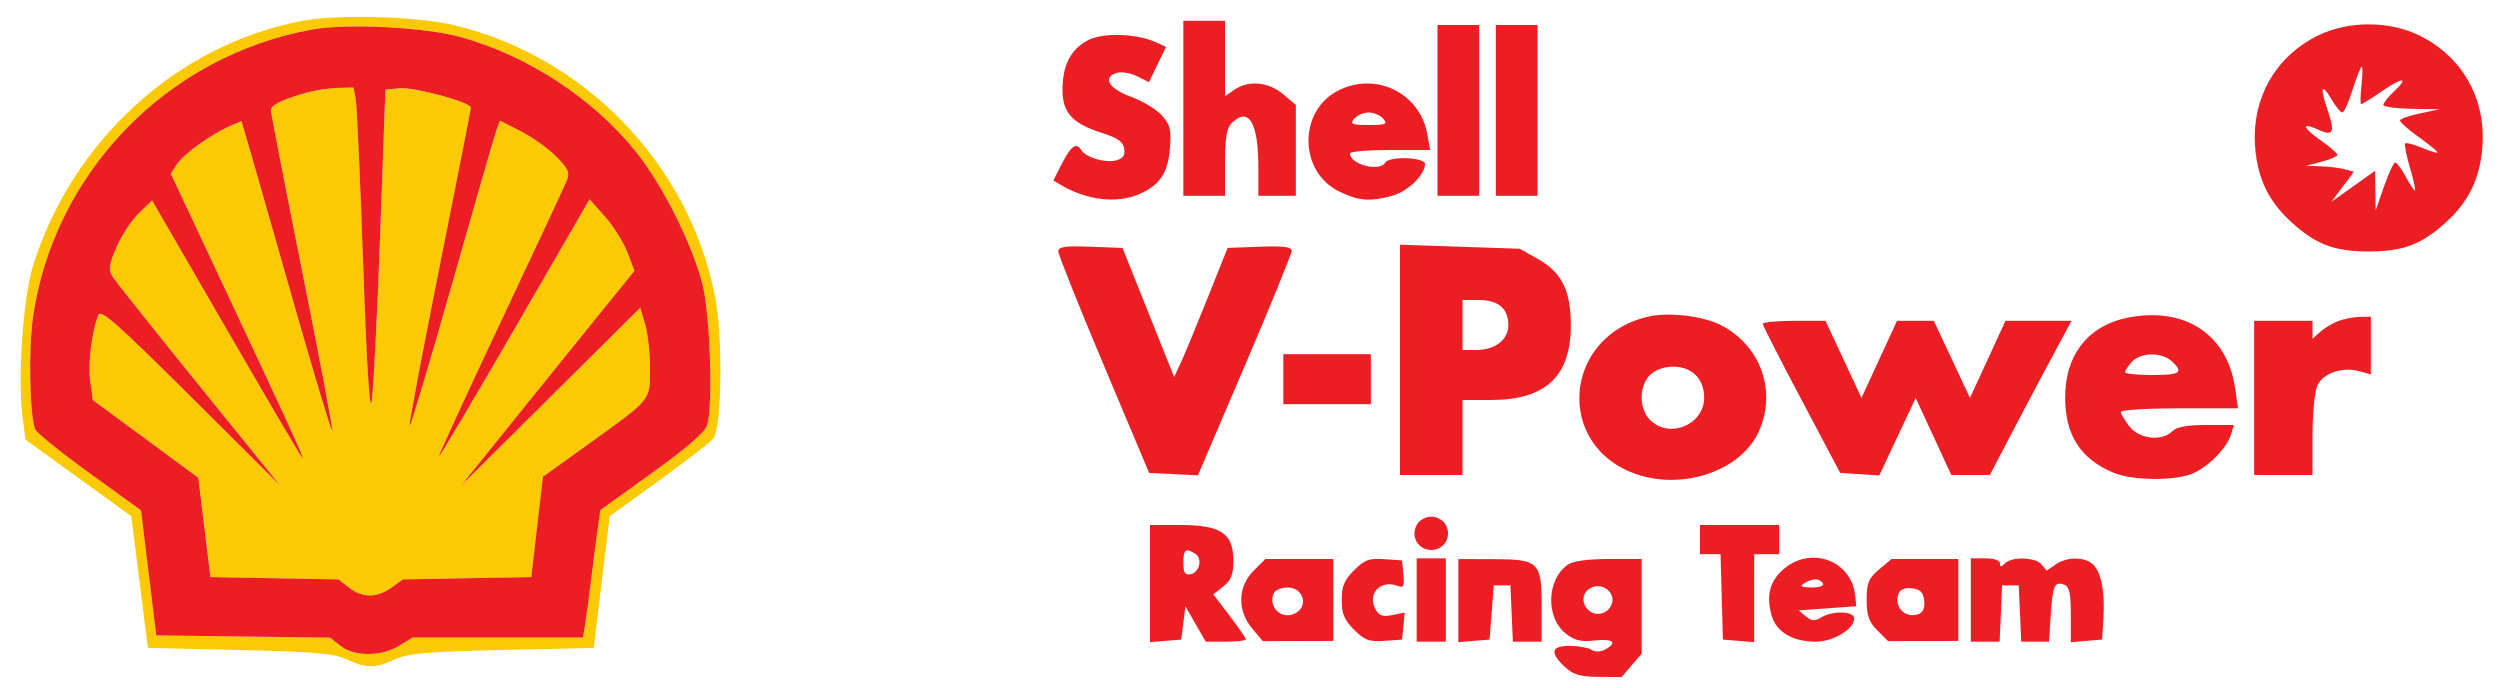 <svg xmlns="http://www.w3.org/2000/svg" width="600" height="165" viewBox="0 0 600 165" version="1.1"><path d="M 72.075 5.087 C 42.438 10.902, 17.478 33.659, 8.008 63.500 C 5.565 71.200, 4.201 90.517, 5.422 100.129 L 6.104 105.500 18.802 114.691 L 31.500 123.882 33.500 139.691 L 35.500 155.500 57.500 156.006 C 75.595 156.421, 80.160 156.821, 83.218 158.256 C 87.892 160.449, 90.113 160.448, 94.782 158.250 C 97.847 156.807, 102.362 156.412, 120.500 156 L 142.500 155.500 144.408 139.702 L 146.317 123.904 158.076 115.404 C 164.543 110.729, 170.415 106.204, 171.125 105.349 C 173.277 102.756, 173.550 80.840, 171.555 70.878 C 165.231 39.305, 140.386 13.555, 109 6.047 C 99.898 3.870, 80.809 3.374, 72.075 5.087 M 75.047 7.070 C 40.294 13.267, 13.018 41.268, 7.946 75.954 C 6.801 83.788, 7.093 99.548, 8.448 103.026 C 8.775 103.865, 14.620 108.586, 21.438 113.515 L 33.834 122.478 34.997 131.989 C 35.637 137.220, 36.462 143.975, 36.830 147 L 37.500 152.500 58.369 152.771 L 79.237 153.041 81.753 155.021 C 85.054 157.617, 91.494 157.606, 95.774 154.996 L 99.048 153 119.479 153 L 139.909 153 140.445 149.750 C 140.740 147.963, 141.444 142.675, 142.009 138 C 142.574 133.325, 143.278 127.903, 143.573 125.950 L 144.108 122.400 156.568 113.450 C 164.912 107.456, 169.264 103.674, 169.744 102 C 171.134 97.150, 170.437 75.768, 168.652 68.500 C 166.286 58.867, 159.126 44.538, 152.633 36.441 C 142.420 23.705, 126.994 13.561, 110.872 8.980 C 102.324 6.551, 83.565 5.551, 75.047 7.070 M 74 22.131 C 68.039 23.749, 65 25.194, 65 26.409 C 65 27.051, 68.377 44.427, 72.505 65.024 C 76.632 85.620, 79.883 102.852, 79.727 103.318 C 79.572 103.783, 75.236 89.389, 70.092 71.332 C 64.948 53.274, 60.110 36.378, 59.341 33.784 L 57.943 29.069 55.221 30.241 C 50.744 32.170, 44.071 36.962, 42.478 39.393 L 40.987 41.668 54.112 69.584 C 69.552 102.427, 73.021 110, 72.621 110 C 72.458 110, 64.264 96.075, 54.413 79.054 L 36.500 48.109 33.316 51.186 C 31.566 52.879, 29.151 56.545, 27.952 59.333 C 26.145 63.533, 25.982 64.742, 27.003 66.376 C 27.681 67.462, 37.005 79.183, 47.723 92.425 L 67.212 116.500 45.750 95.153 C 28.001 77.499, 24.165 74.125, 23.575 75.653 C 21.989 79.759, 21.079 87.297, 21.659 91.527 L 22.274 96.012 34.930 105.335 L 47.586 114.657 49.043 126.579 L 50.500 138.500 65.876 138.777 L 81.252 139.053 83.761 141.027 C 86.950 143.535, 90.439 143.535, 93.962 141.027 L 96.734 139.054 112.117 138.777 L 127.500 138.500 128.897 126.468 L 130.294 114.436 141.381 106.468 C 156.516 95.592, 156 96.230, 156 88.366 C 156 84.717, 155.470 79.964, 154.823 77.802 L 153.645 73.872 132.173 95.186 L 110.701 116.500 123.177 101 C 130.039 92.475, 139.392 80.887, 143.962 75.249 L 152.271 64.997 150.576 60.561 C 149.645 58.121, 147.221 54.259, 145.191 51.979 L 141.500 47.833 123.532 78.865 C 113.650 95.933, 105.444 109.777, 105.296 109.629 C 105.149 109.482, 111.810 94.993, 120.100 77.431 C 128.390 59.869, 135.571 44.490, 136.059 43.256 C 136.791 41.405, 136.332 40.399, 133.439 37.506 C 131.511 35.578, 127.691 32.864, 124.951 31.475 L 119.969 28.951 119.150 31.225 C 118.699 32.476, 113.880 49.173, 108.441 68.328 C 103.002 87.484, 98.426 102.777, 98.271 102.314 C 98.117 101.851, 101.368 84.620, 105.495 64.024 C 109.623 43.427, 113 26.234, 113 25.817 C 113 24.525, 99.370 20.842, 95.840 21.180 L 92.500 21.500 91.212 57 C 90.504 76.525, 89.586 94.300, 89.173 96.500 C 88.704 98.994, 87.944 86.566, 87.153 63.500 C 86.455 43.150, 85.650 25.262, 85.363 23.750 L 84.841 21 81.171 21.090 C 79.152 21.140, 75.925 21.608, 74 22.131" stroke="none" fill="#fbca04" fill-rule="evenodd"/><path d="M 284 26 L 284 47 289 47 L 294 47 294 39.071 C 294 33.197, 294.407 30.736, 295.571 29.571 C 299.650 25.493, 302 29.329, 302 40.065 L 302 47 306.500 47 L 311 47 311 36.089 L 311 25.178 307.923 22.589 C 304.389 19.615, 299.598 19.193, 296.223 21.557 L 294 23.113 294 14.057 L 294 5 289 5 L 284 5 284 26 M 75.047 7.070 C 40.294 13.267, 13.018 41.268, 7.946 75.954 C 6.801 83.788, 7.093 99.548, 8.448 103.026 C 8.775 103.865, 14.620 108.586, 21.438 113.515 L 33.834 122.478 34.997 131.989 C 35.637 137.220, 36.462 143.975, 36.830 147 L 37.500 152.500 58.369 152.771 L 79.237 153.041 81.753 155.021 C 85.054 157.617, 91.494 157.606, 95.774 154.996 L 99.048 153 119.479 153 L 139.909 153 140.445 149.750 C 140.740 147.963, 141.444 142.675, 142.009 138 C 142.574 133.325, 143.278 127.903, 143.573 125.950 L 144.108 122.400 156.568 113.450 C 164.912 107.456, 169.264 103.674, 169.744 102 C 171.134 97.150, 170.437 75.768, 168.652 68.500 C 166.286 58.867, 159.126 44.538, 152.633 36.441 C 142.420 23.705, 126.994 13.561, 110.872 8.980 C 102.324 6.551, 83.565 5.551, 75.047 7.070 M 345 26.500 L 345 47 350 47 L 355 47 355 26.500 L 355 6 350 6 L 345 6 345 26.500 M 359 26.500 L 359 47 364 47 L 369 47 369 26.500 L 369 6 364 6 L 359 6 359 26.500 M 556.199 8.588 C 545.950 13.696, 540.310 23.812, 541.241 35.417 C 541.845 42.940, 544.535 48.444, 550.038 53.415 C 555.896 58.708, 560.265 60.348, 568.500 60.348 C 576.735 60.348, 581.104 58.708, 586.962 53.415 C 592.465 48.444, 595.155 42.940, 595.759 35.417 C 596.690 23.812, 591.050 13.696, 580.801 8.588 C 573.472 4.936, 563.528 4.936, 556.199 8.588 M 261.198 9.614 C 257.020 11.747, 255 15.630, 255 21.526 C 255 27.107, 257.359 29.658, 264.653 31.966 C 268.307 33.123, 269.578 34.045, 269.815 35.715 C 270.046 37.343, 269.506 38.086, 267.776 38.520 C 265.230 39.159, 260.598 37.777, 259.538 36.062 C 258.333 34.112, 257.058 34.965, 254.921 39.155 L 252.802 43.309 254.651 44.405 C 260.813 48.055, 267.922 48.907, 273.282 46.638 C 278.295 44.516, 280.285 41.603, 280.778 35.667 C 281.152 31.149, 280.868 29.972, 278.859 27.713 C 277.561 26.255, 274.254 24.248, 271.508 23.253 C 266.164 21.316, 264.488 18.615, 267.950 17.516 C 269.086 17.155, 271.302 17.503, 272.877 18.289 L 275.739 19.717 277.795 15.485 L 279.851 11.253 277.388 10.131 C 272.791 8.036, 264.787 7.781, 261.198 9.614 M 564.632 21.500 C 563.678 24.525, 562.568 27, 562.165 27 C 561.761 27, 560.615 25.619, 559.618 23.931 C 557.120 19.701, 556.693 20.744, 558.615 26.385 C 560.477 31.847, 560.031 32.791, 556.375 31.125 C 552.223 29.233, 552.501 30.516, 556.919 33.643 C 559.140 35.214, 560.967 36.793, 560.979 37.151 C 560.990 37.509, 559.313 38.250, 557.250 38.797 L 553.500 39.793 557 39.910 C 558.925 39.975, 561.498 40.295, 562.718 40.622 L 564.937 41.217 562.218 44.845 L 559.500 48.474 564.750 44.739 L 570 41.003 570.079 45.752 L 570.158 50.500 572.162 44.750 C 573.265 41.587, 574.477 39, 574.856 39 C 575.235 39, 576.395 40.578, 577.433 42.506 C 578.472 44.434, 579.453 45.880, 579.614 45.720 C 579.775 45.559, 579.209 43.049, 578.357 40.143 C 577.505 37.236, 577.007 34.659, 577.251 34.416 C 577.494 34.173, 579.337 34.661, 581.346 35.500 C 583.356 36.340, 585 36.824, 585 36.576 C 585 36.327, 582.975 34.670, 580.500 32.893 C 578.025 31.115, 576 29.336, 576 28.939 C 576 28.541, 578.138 27.771, 580.750 27.226 L 585.500 26.236 578.750 26.118 C 575.038 26.053, 572 25.628, 572 25.174 C 572 24.720, 573.123 23.293, 574.496 22.004 C 578.262 18.466, 576.715 18.412, 571.640 21.904 C 569.165 23.607, 566.939 25, 566.693 25 C 566.447 25, 566.474 22.975, 566.753 20.500 C 567.032 18.025, 567.059 16, 566.813 16 C 566.567 16, 565.585 18.475, 564.632 21.500 M 320.984 21.835 C 311.531 26.813, 311.786 41.298, 321.409 45.956 C 326.145 48.249, 328.811 48.458, 334.205 46.960 C 337.906 45.932, 342 41.943, 342 39.365 C 342 37.740, 333.481 37.412, 332.500 39 C 331.065 41.322, 324 39.493, 324 36.800 C 324 36.360, 328.325 36, 333.611 36 L 343.223 36 342.559 32.250 C 340.789 22.238, 330.057 17.057, 320.984 21.835 M 74 22.131 C 68.039 23.749, 65 25.194, 65 26.409 C 65 27.051, 68.377 44.427, 72.505 65.024 C 76.632 85.620, 79.883 102.852, 79.727 103.318 C 79.572 103.783, 75.236 89.389, 70.092 71.332 C 64.948 53.274, 60.110 36.378, 59.341 33.784 L 57.943 29.069 55.221 30.241 C 50.744 32.170, 44.071 36.962, 42.478 39.393 L 40.987 41.668 54.112 69.584 C 69.552 102.427, 73.021 110, 72.621 110 C 72.458 110, 64.264 96.075, 54.413 79.054 L 36.500 48.109 33.316 51.186 C 31.566 52.879, 29.151 56.545, 27.952 59.333 C 26.145 63.533, 25.982 64.742, 27.003 66.376 C 27.681 67.462, 37.005 79.183, 47.723 92.425 L 67.212 116.500 45.750 95.153 C 28.001 77.499, 24.165 74.125, 23.575 75.653 C 21.989 79.759, 21.079 87.297, 21.659 91.527 L 22.274 96.012 34.930 105.335 L 47.586 114.657 49.043 126.579 L 50.500 138.500 65.876 138.777 L 81.252 139.053 83.761 141.027 C 86.950 143.535, 90.439 143.535, 93.962 141.027 L 96.734 139.054 112.117 138.777 L 127.500 138.500 128.897 126.468 L 130.294 114.436 141.381 106.468 C 156.516 95.592, 156 96.230, 156 88.366 C 156 84.717, 155.470 79.964, 154.823 77.802 L 153.645 73.872 132.173 95.186 L 110.701 116.500 123.177 101 C 130.039 92.475, 139.392 80.887, 143.962 75.249 L 152.271 64.997 150.576 60.561 C 149.645 58.121, 147.221 54.259, 145.191 51.979 L 141.500 47.833 123.532 78.865 C 113.650 95.933, 105.444 109.777, 105.296 109.629 C 105.149 109.482, 111.810 94.993, 120.100 77.431 C 128.390 59.869, 135.571 44.490, 136.059 43.256 C 136.791 41.405, 136.332 40.399, 133.439 37.506 C 131.511 35.578, 127.691 32.864, 124.951 31.475 L 119.969 28.951 119.150 31.225 C 118.699 32.476, 113.880 49.173, 108.441 68.328 C 103.002 87.484, 98.426 102.777, 98.271 102.314 C 98.117 101.851, 101.368 84.620, 105.495 64.024 C 109.623 43.427, 113 26.234, 113 25.817 C 113 24.525, 99.370 20.842, 95.840 21.180 L 92.500 21.500 91.212 57 C 90.504 76.525, 89.586 94.300, 89.173 96.500 C 88.704 98.994, 87.944 86.566, 87.153 63.500 C 86.455 43.150, 85.650 25.262, 85.363 23.750 L 84.841 21 81.171 21.090 C 79.152 21.140, 75.925 21.608, 74 22.131 M 325 28.500 C 323.923 29.797, 324.396 30, 328.500 30 C 332.604 30, 333.077 29.797, 332 28.500 C 331.315 27.675, 329.740 27, 328.500 27 C 327.260 27, 325.685 27.675, 325 28.500 M 254 60.335 C 254 61.116, 258.903 73.397, 264.896 87.627 L 275.791 113.500 281.646 113.790 L 287.500 114.080 298.750 87.786 C 304.938 73.324, 310 60.912, 310 60.204 C 310 59.240, 308.068 58.989, 302.313 59.208 L 294.627 59.500 289.834 71.500 C 287.198 78.100, 284.311 85.074, 283.419 86.997 L 281.796 90.495 275.598 74.997 L 269.399 59.500 261.699 59.208 C 255.579 58.976, 254 59.207, 254 60.335 M 336 86.362 L 336 114 343.500 114 L 351 114 351 105 L 351 96 357.788 96 C 370.968 96, 377 90.349, 377 78 C 377 69.732, 374.791 65.334, 369.014 62.100 L 364.727 59.699 350.363 59.212 L 336 58.724 336 86.362 M 351 78 L 351 84 354.277 84 C 358.837 84, 362 81.548, 362 78.015 C 362 74.040, 359.602 72, 354.929 72 L 351 72 351 78 M 396 75.907 C 375.087 80.299, 372.892 107.163, 392.899 113.862 C 404.237 117.658, 417.886 112.867, 422.087 103.616 C 426.493 93.913, 422.586 82.907, 413 78.022 C 408.808 75.885, 400.831 74.893, 396 75.907 M 511.184 76.134 C 501.301 77.929, 495.614 85.003, 495.639 95.470 C 495.661 104.440, 499.347 110.158, 507.232 113.452 C 511.823 115.371, 521.984 115.462, 526.282 113.623 C 530.032 112.019, 534.482 107.472, 535.455 104.250 L 536.135 102 529.496 102 C 524.928 102, 522.389 102.468, 521.357 103.500 C 518.865 105.992, 513.456 105.395, 511.073 102.365 C 509.933 100.916, 509 99.341, 509 98.865 C 509 98.389, 515.328 98, 523.061 98 L 537.123 98 536.443 93.250 C 534.609 80.435, 524.652 73.688, 511.184 76.134 M 561.021 77.116 C 559.657 77.660, 557.744 78.826, 556.771 79.708 L 555 81.310 555 79.155 L 555 77 548 77 L 541 77 541 95.500 L 541 114 548 114 L 555 114 555 104.547 C 555 99.348, 555.525 93.941, 556.167 92.532 C 557.526 89.551, 562.185 87.962, 566.250 89.094 L 569 89.860 569 82.930 L 569 76 566.250 76.063 C 564.737 76.098, 562.384 76.572, 561.021 77.116 M 423.062 77.750 C 423.096 78.162, 427.292 86.375, 432.387 96 L 441.649 113.500 446.336 113.805 L 451.023 114.111 455.392 104.805 L 459.762 95.500 464.039 104.750 L 468.315 114 472.936 114 L 477.557 114 482.924 103.750 C 485.876 98.112, 490.287 89.787, 492.726 85.250 L 497.162 77 489.239 77 L 481.315 77 477.053 86.250 L 472.791 95.500 468.456 86.250 L 464.121 77 459.703 77 L 455.285 77 451.018 86.250 L 446.752 95.500 442.436 86.250 L 438.121 77 430.560 77 C 426.402 77, 423.028 77.338, 423.062 77.750 M 308 91 L 308 97 318.500 97 L 329 97 329 91 L 329 85 318.500 85 L 308 85 308 91 M 511.655 86.829 C 510.745 87.835, 510 88.960, 510 89.329 C 510 89.698, 512.925 90, 516.500 90 C 523.322 90, 524.185 89.382, 521.171 86.655 C 518.744 84.458, 513.717 84.550, 511.655 86.829 M 396 90 C 393.250 92.750, 393.346 98.313, 396.189 100.961 C 400.892 105.343, 409 101.841, 409 95.427 C 409 90.905, 406.066 88, 401.500 88 C 399.333 88, 397.238 88.762, 396 90 M 340 126 C 338.504 128.795, 340.374 132, 343.500 132 C 346.626 132, 348.496 128.795, 347 126 C 346.381 124.842, 344.906 124, 343.500 124 C 342.094 124, 340.619 124.842, 340 126 M 276 140.060 L 276 154.121 279.750 153.810 L 283.500 153.500 284 149.500 L 284.500 145.500 286.934 149.750 L 289.368 154 294.184 154 C 296.833 154, 299 153.748, 299 153.440 C 299 153.132, 297.243 150.576, 295.095 147.760 L 291.190 142.638 293.595 140.747 C 295.477 139.266, 296 137.908, 296 134.500 C 296 128.026, 292.989 126, 283.365 126 L 276 126 276 140.060 M 408 129.500 L 408 133 410.465 133 L 412.930 133 413.215 143.250 L 413.500 153.500 417.250 153.810 L 421 154.121 421 143.560 L 421 133 424 133 L 427 133 427 129.500 L 427 126 417.500 126 L 408 126 408 129.500 M 284 135.073 C 284 137.454, 284.392 138.071, 285.739 137.812 C 287.906 137.394, 288.663 134.035, 286.848 132.885 C 284.570 131.441, 284 131.879, 284 135.073 M 300.844 137.002 C 297.038 140.808, 296.910 146.551, 300.536 150.860 L 303.071 153.874 311.536 153.850 L 320 153.826 320 143.992 L 320 134.158 311.844 134.158 L 303.688 134.158 300.844 137.002 M 324.981 136.865 C 322.630 139.216, 322 140.724, 322 144 C 322 147.276, 322.630 148.784, 324.981 151.135 C 327.511 153.665, 328.609 154.070, 332.231 153.808 L 336.500 153.500 336.812 150.263 L 337.125 147.025 334.155 147.619 C 331.822 148.086, 330.951 147.776, 330.096 146.179 C 328.103 142.456, 331.366 139.052, 335.433 140.612 C 336.876 141.167, 337.096 140.736, 336.823 137.885 L 336.500 134.500 332.231 134.192 C 328.609 133.930, 327.511 134.335, 324.981 136.865 M 340 144 L 340 154 343.500 154 L 347 154 347 144 L 347 134 343.500 134 L 340 134 340 144 M 350 144.148 L 350 154.121 353.750 153.810 L 357.500 153.500 358 147 L 358.500 140.500 360.500 140.500 L 362.500 140.500 362.796 147.250 L 363.091 154 366.546 154 L 370 154 370 145.655 C 370 134.824, 369.377 134.216, 358.250 134.193 L 350 134.175 350 144.148 M 376.248 135.539 C 371.179 139.089, 370.925 148.217, 375.787 152.054 C 377.902 153.723, 379.437 154.090, 382.750 153.720 C 387.173 153.226, 388.304 154.232, 385.196 155.895 C 384.094 156.485, 382.830 156.505, 381.946 155.946 C 381.151 155.442, 378.813 155.024, 376.750 155.015 C 372.275 154.997, 371.882 156.601, 375.525 160.023 C 377.536 161.913, 379.180 162.406, 383.610 162.448 L 389.170 162.500 391.585 159.694 L 394 156.888 394 145.523 L 394 134.158 386.110 134.158 C 381.016 134.158, 377.521 134.647, 376.248 135.539 M 428.195 136.489 C 424.784 139.360, 423.838 142.830, 425.161 147.623 C 426.276 151.660, 430.186 154, 435.815 154 C 439.989 154, 445 150.960, 445 148.427 C 445 146.654, 439.778 146.497, 437.068 148.190 C 435.555 149.134, 434.802 149.083, 433.417 147.940 L 431.671 146.500 438.585 146 L 445.500 145.500 445.248 143 C 444.400 134.602, 434.796 130.935, 428.195 136.489 M 450.983 136.668 C 448.439 138.808, 448 139.881, 448 143.953 C 448 147.748, 448.527 149.255, 450.573 151.300 L 453.146 153.873 461.573 153.850 L 470 153.826 470 143.992 L 470 134.158 461.983 134.158 L 453.966 134.158 450.983 136.668 M 473 144 L 473 154 476.454 154 L 479.909 154 480.204 147.250 L 480.500 140.500 482.500 140.500 L 484.500 140.500 484.796 147.250 L 485.091 154 488.429 154 L 491.767 154 492.178 147.538 C 492.626 140.512, 493.112 139.445, 495.457 140.345 C 496.632 140.796, 497 142.510, 497 147.529 L 497 154.121 500.750 153.810 L 504.500 153.500 504.815 148.503 C 505.215 142.152, 504.342 137.485, 502.389 135.532 C 500.444 133.587, 496.069 133.563, 493.330 135.482 L 491.214 136.963 489.985 135.482 C 488.507 133.702, 482.879 133.521, 481.200 135.200 C 480.267 136.133, 480 136.133, 480 135.200 C 480 134.495, 478.556 134, 476.500 134 L 473 134 473 144 M 433 140 C 431.865 140.734, 432.305 140.973, 434.809 140.985 C 436.764 140.994, 437.865 140.591, 437.500 140 C 436.724 138.744, 434.944 138.744, 433 140 M 381.724 141.134 C 377.838 143.309, 381.294 148.983, 385.224 146.880 C 386.201 146.357, 387 145.061, 387 144 C 387 141.485, 384.005 139.858, 381.724 141.134 M 305.638 142.500 C 304.438 145.629, 307.325 148.580, 310.423 147.391 C 314.176 145.951, 313.074 141, 309 141 C 307.446 141, 305.959 141.663, 305.638 142.500 M 455.659 142.446 C 454.413 145.692, 457.308 148.587, 460.554 147.341 C 461.539 146.963, 461.997 145.783, 461.804 144.122 C 461.574 142.134, 460.866 141.426, 458.878 141.196 C 457.217 141.003, 456.037 141.461, 455.659 142.446" stroke="none" fill="#ec1e24" fill-rule="evenodd"/></svg>
